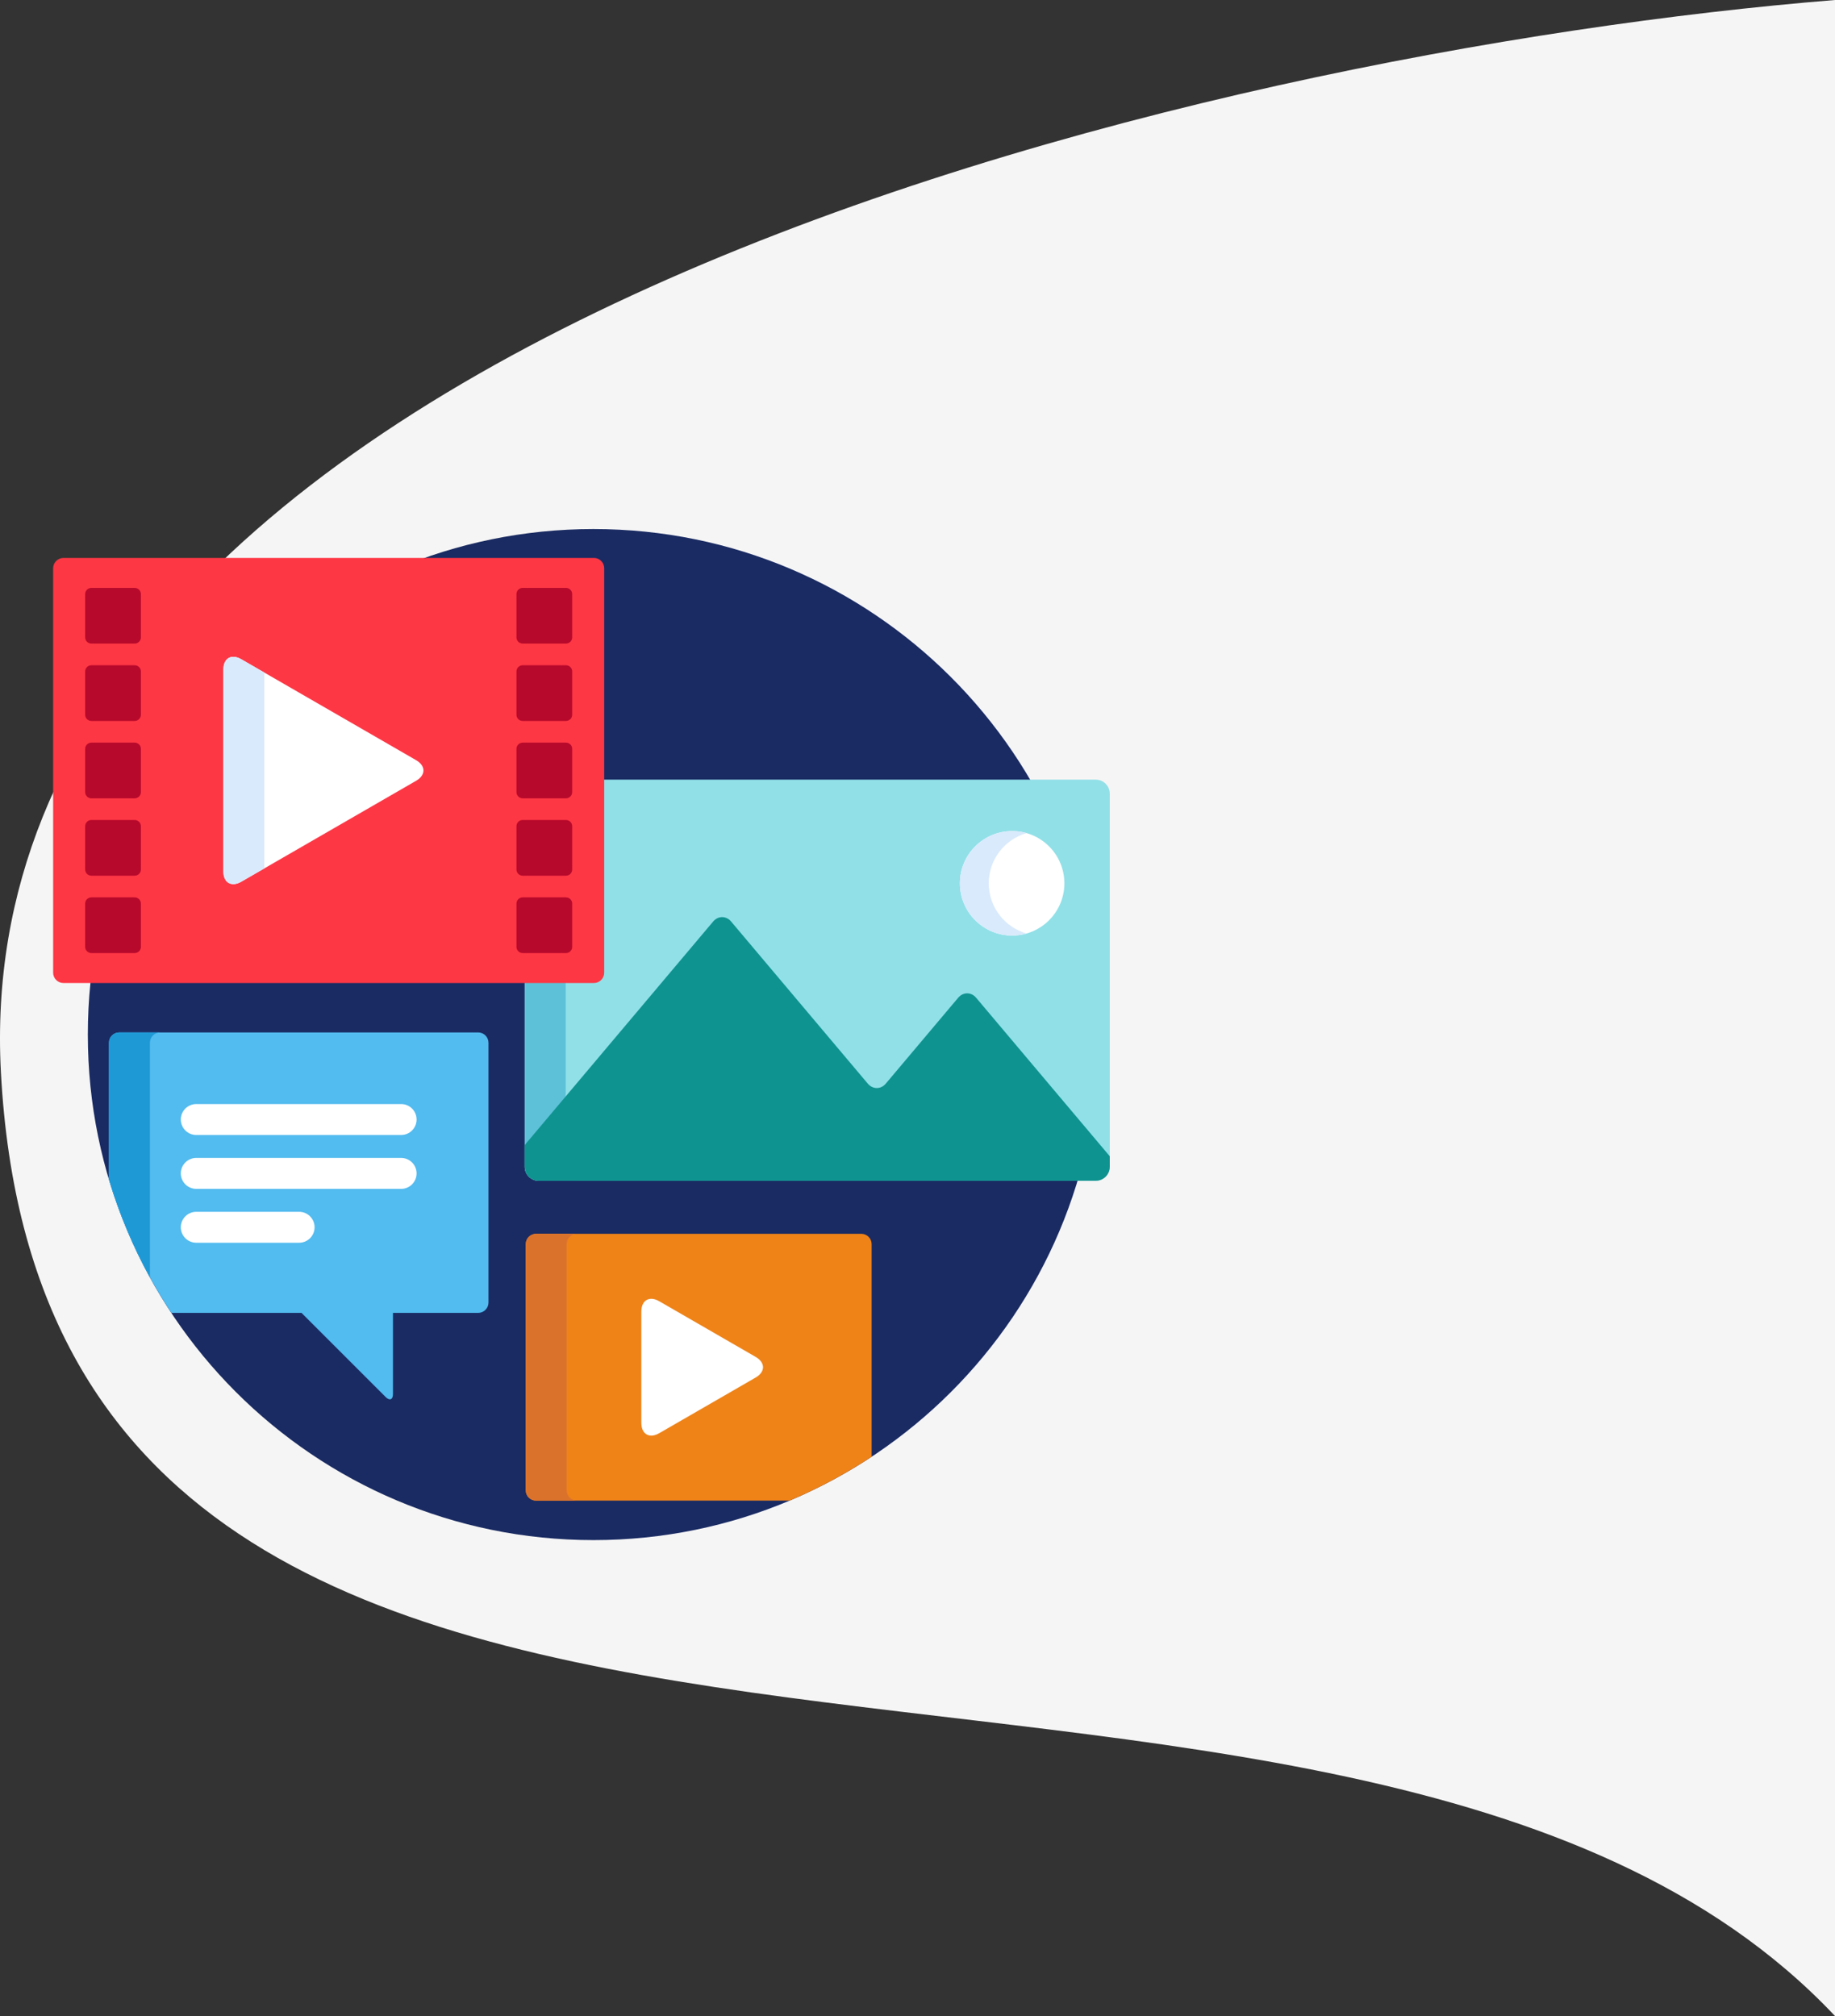 <svg width="587" height="645" viewBox="0 0 587 645" fill="none" xmlns="http://www.w3.org/2000/svg">
<rect x="0" y="0" width="587" height="645" fill="#333333" stroke="none"/>
<path d="M0.286 342.961C-12.189 107.565 386.231 16.239 587 0V645C429.114 477.417 15.88 637.205 0.286 342.961Z" fill="#F5F5F5"/>
<g clip-path="url(#clip0)">
<path d="M189.835 492.738C279.161 492.738 351.573 420.326 351.573 331C351.573 241.675 279.161 169.262 189.835 169.262C100.51 169.262 28.097 241.675 28.097 331C28.097 420.326 100.51 492.738 189.835 492.738Z" fill="#1A2B63"/>
<path d="M350.543 249.443H192.618V310.546C192.618 312.362 191.132 313.847 189.317 313.847H167.848V373.316C167.848 375.768 169.854 377.773 172.304 377.773H350.543C352.994 377.773 354.999 375.768 354.999 373.316V253.9C354.999 251.448 352.994 249.443 350.543 249.443Z" fill="#91E0E8"/>
<path d="M180.947 373.316V313.846H167.849V373.316C167.849 375.768 169.855 377.773 172.305 377.773H185.403C182.954 377.774 180.947 375.768 180.947 373.316Z" fill="#5DC1D8"/>
<path d="M312.255 319.216C310.675 317.342 308.091 317.342 306.511 319.216L283.346 346.701C281.766 348.575 279.181 348.575 277.602 346.701L233.875 294.827C232.296 292.952 229.711 292.952 228.131 294.827L167.849 366.342V373.316C167.849 375.768 169.855 377.773 172.305 377.773H350.543C352.994 377.773 355 375.767 355 373.316V369.924L312.255 319.216Z" fill="#0F9390"/>
<path d="M323.774 299.314C333.003 299.314 340.484 291.833 340.484 282.604C340.484 273.376 333.003 265.895 323.774 265.895C314.545 265.895 307.064 273.376 307.064 282.604C307.064 291.833 314.545 299.314 323.774 299.314Z" fill="white"/>
<path d="M316.298 282.603C316.298 274.976 321.41 268.547 328.392 266.543C326.926 266.123 325.379 265.893 323.777 265.893C314.549 265.893 307.068 273.373 307.068 282.603C307.068 291.833 314.549 299.314 323.777 299.314C325.379 299.314 326.926 299.083 328.392 298.663C321.41 296.659 316.298 290.231 316.298 282.603Z" fill="#D9EAFC"/>
<path d="M193.278 311.206C193.278 313.022 191.793 314.507 189.977 314.507H20.301C18.485 314.507 17 313.022 17 311.206V181.804C17 179.989 18.485 178.503 20.301 178.503H189.977C191.793 178.503 193.278 179.989 193.278 181.804V311.206Z" fill="#FE3745"/>
<path d="M71.46 214.218C71.46 210.587 74.033 209.102 77.177 210.918L133.101 243.204C136.245 245.02 136.245 247.99 133.101 249.806L77.177 282.093C74.033 283.909 71.46 282.424 71.46 278.793V214.218Z" fill="white"/>
<path d="M84.559 215.179L77.177 210.918C74.033 209.102 71.46 210.587 71.46 214.218V278.793C71.46 282.424 74.033 283.909 77.177 282.093L84.559 277.831V215.179Z" fill="#D9EAFC"/>
<path d="M183.033 203.927C183.033 205.016 182.142 205.908 181.053 205.908H167.19C166.101 205.908 165.21 205.016 165.21 203.927V190.065C165.21 188.976 166.101 188.085 167.19 188.085H181.053C182.142 188.085 183.033 188.976 183.033 190.065V203.927Z" fill="#B7092B"/>
<path d="M183.033 228.682C183.033 229.771 182.142 230.662 181.053 230.662H167.19C166.101 230.662 165.21 229.771 165.21 228.682V214.82C165.21 213.73 166.101 212.839 167.19 212.839H181.053C182.142 212.839 183.033 213.73 183.033 214.82V228.682Z" fill="#B7092B"/>
<path d="M183.033 253.436C183.033 254.525 182.142 255.417 181.053 255.417H167.19C166.101 255.417 165.21 254.525 165.21 253.436V239.574C165.21 238.485 166.101 237.594 167.19 237.594H181.053C182.142 237.594 183.033 238.485 183.033 239.574V253.436Z" fill="#B7092B"/>
<path d="M183.033 278.191C183.033 279.28 182.142 280.171 181.053 280.171H167.19C166.101 280.171 165.21 279.28 165.21 278.191V264.329C165.21 263.239 166.101 262.348 167.19 262.348H181.053C182.142 262.348 183.033 263.239 183.033 264.329V278.191Z" fill="#B7092B"/>
<path d="M183.033 302.945C183.033 304.034 182.142 304.926 181.053 304.926H167.19C166.101 304.926 165.21 304.034 165.21 302.945V289.083C165.21 287.994 166.101 287.103 167.19 287.103H181.053C182.142 287.103 183.033 287.994 183.033 289.083V302.945Z" fill="#B7092B"/>
<path d="M45.068 203.927C45.068 205.016 44.176 205.908 43.087 205.908H29.225C28.136 205.908 27.245 205.016 27.245 203.927V190.065C27.245 188.976 28.136 188.085 29.225 188.085H43.087C44.176 188.085 45.068 188.976 45.068 190.065V203.927Z" fill="#B7092B"/>
<path d="M45.068 228.682C45.068 229.771 44.176 230.662 43.087 230.662H29.225C28.136 230.662 27.245 229.771 27.245 228.682V214.82C27.245 213.73 28.136 212.839 29.225 212.839H43.087C44.176 212.839 45.068 213.73 45.068 214.82V228.682Z" fill="#B7092B"/>
<path d="M45.068 253.436C45.068 254.525 44.176 255.417 43.087 255.417H29.225C28.136 255.417 27.245 254.525 27.245 253.436V239.574C27.245 238.485 28.136 237.594 29.225 237.594H43.087C44.176 237.594 45.068 238.485 45.068 239.574V253.436Z" fill="#B7092B"/>
<path d="M45.068 278.191C45.068 279.28 44.176 280.171 43.087 280.171H29.225C28.136 280.171 27.245 279.28 27.245 278.191V264.329C27.245 263.239 28.136 262.348 29.225 262.348H43.087C44.176 262.348 45.068 263.239 45.068 264.329V278.191Z" fill="#B7092B"/>
<path d="M45.068 302.945C45.068 304.034 44.176 304.926 43.087 304.926H29.225C28.136 304.926 27.245 304.034 27.245 302.945V289.083C27.245 287.994 28.136 287.103 29.225 287.103H43.087C44.176 287.103 45.068 287.994 45.068 289.083V302.945Z" fill="#B7092B"/>
<path d="M152.956 330.31H38.151C36.336 330.31 34.851 331.796 34.851 333.611V377.344C39.422 392.653 46.197 407.009 54.812 420.046H96.454L123.373 446.965C124.657 448.249 125.707 447.814 125.707 445.999V420.046H152.957C154.772 420.046 156.258 418.561 156.258 416.745V333.611C156.257 331.796 154.772 330.31 152.956 330.31Z" fill="#52BBEF"/>
<path d="M47.949 333.611C47.949 331.796 49.435 330.31 51.25 330.31H38.151C36.336 330.31 34.851 331.796 34.851 333.611V377.344C38.127 388.318 42.542 398.798 47.949 408.658V333.611Z" fill="#1E99D6"/>
<path d="M128.316 363.127H62.79C60.056 363.127 57.839 360.911 57.839 358.176C57.839 355.442 60.056 353.225 62.79 353.225H128.316C131.05 353.225 133.267 355.442 133.267 358.176C133.267 360.911 131.05 363.127 128.316 363.127Z" fill="white"/>
<path d="M128.316 380.365H62.79C60.056 380.365 57.839 378.149 57.839 375.414C57.839 372.68 60.056 370.463 62.79 370.463H128.316C131.05 370.463 133.267 372.68 133.267 375.414C133.267 378.149 131.05 380.365 128.316 380.365Z" fill="white"/>
<path d="M95.684 397.603H62.79C60.056 397.603 57.839 395.386 57.839 392.651C57.839 389.917 60.056 387.7 62.79 387.7H95.684C98.418 387.7 100.635 389.917 100.635 392.651C100.635 395.386 98.418 397.603 95.684 397.603Z" fill="white"/>
<path d="M275.523 394.743H171.479C169.664 394.743 168.179 396.228 168.179 398.044V476.809C168.179 478.624 169.664 480.11 171.479 480.11H252.596C261.807 476.228 270.577 471.512 278.824 466.067V398.044C278.824 396.228 277.339 394.743 275.523 394.743Z" fill="#EF8318"/>
<path d="M181.278 476.808V398.044C181.278 396.228 182.763 394.743 184.578 394.743H171.479C169.664 394.743 168.179 396.228 168.179 398.044V476.809C168.179 478.624 169.664 480.11 171.479 480.11H184.578C182.763 480.109 181.278 478.623 181.278 476.808Z" fill="#DB722C"/>
<path d="M205.161 419.618C205.161 415.987 207.733 414.501 210.878 416.317L241.723 434.125C244.867 435.941 244.867 438.911 241.723 440.727L210.878 458.535C207.733 460.35 205.161 458.865 205.161 455.234V419.618Z" fill="white"/>
</g>
<defs>
<clipPath id="clip0">
<rect x="17" y="162" width="338" height="338" fill="white"/>
</clipPath>
</defs>
</svg>
